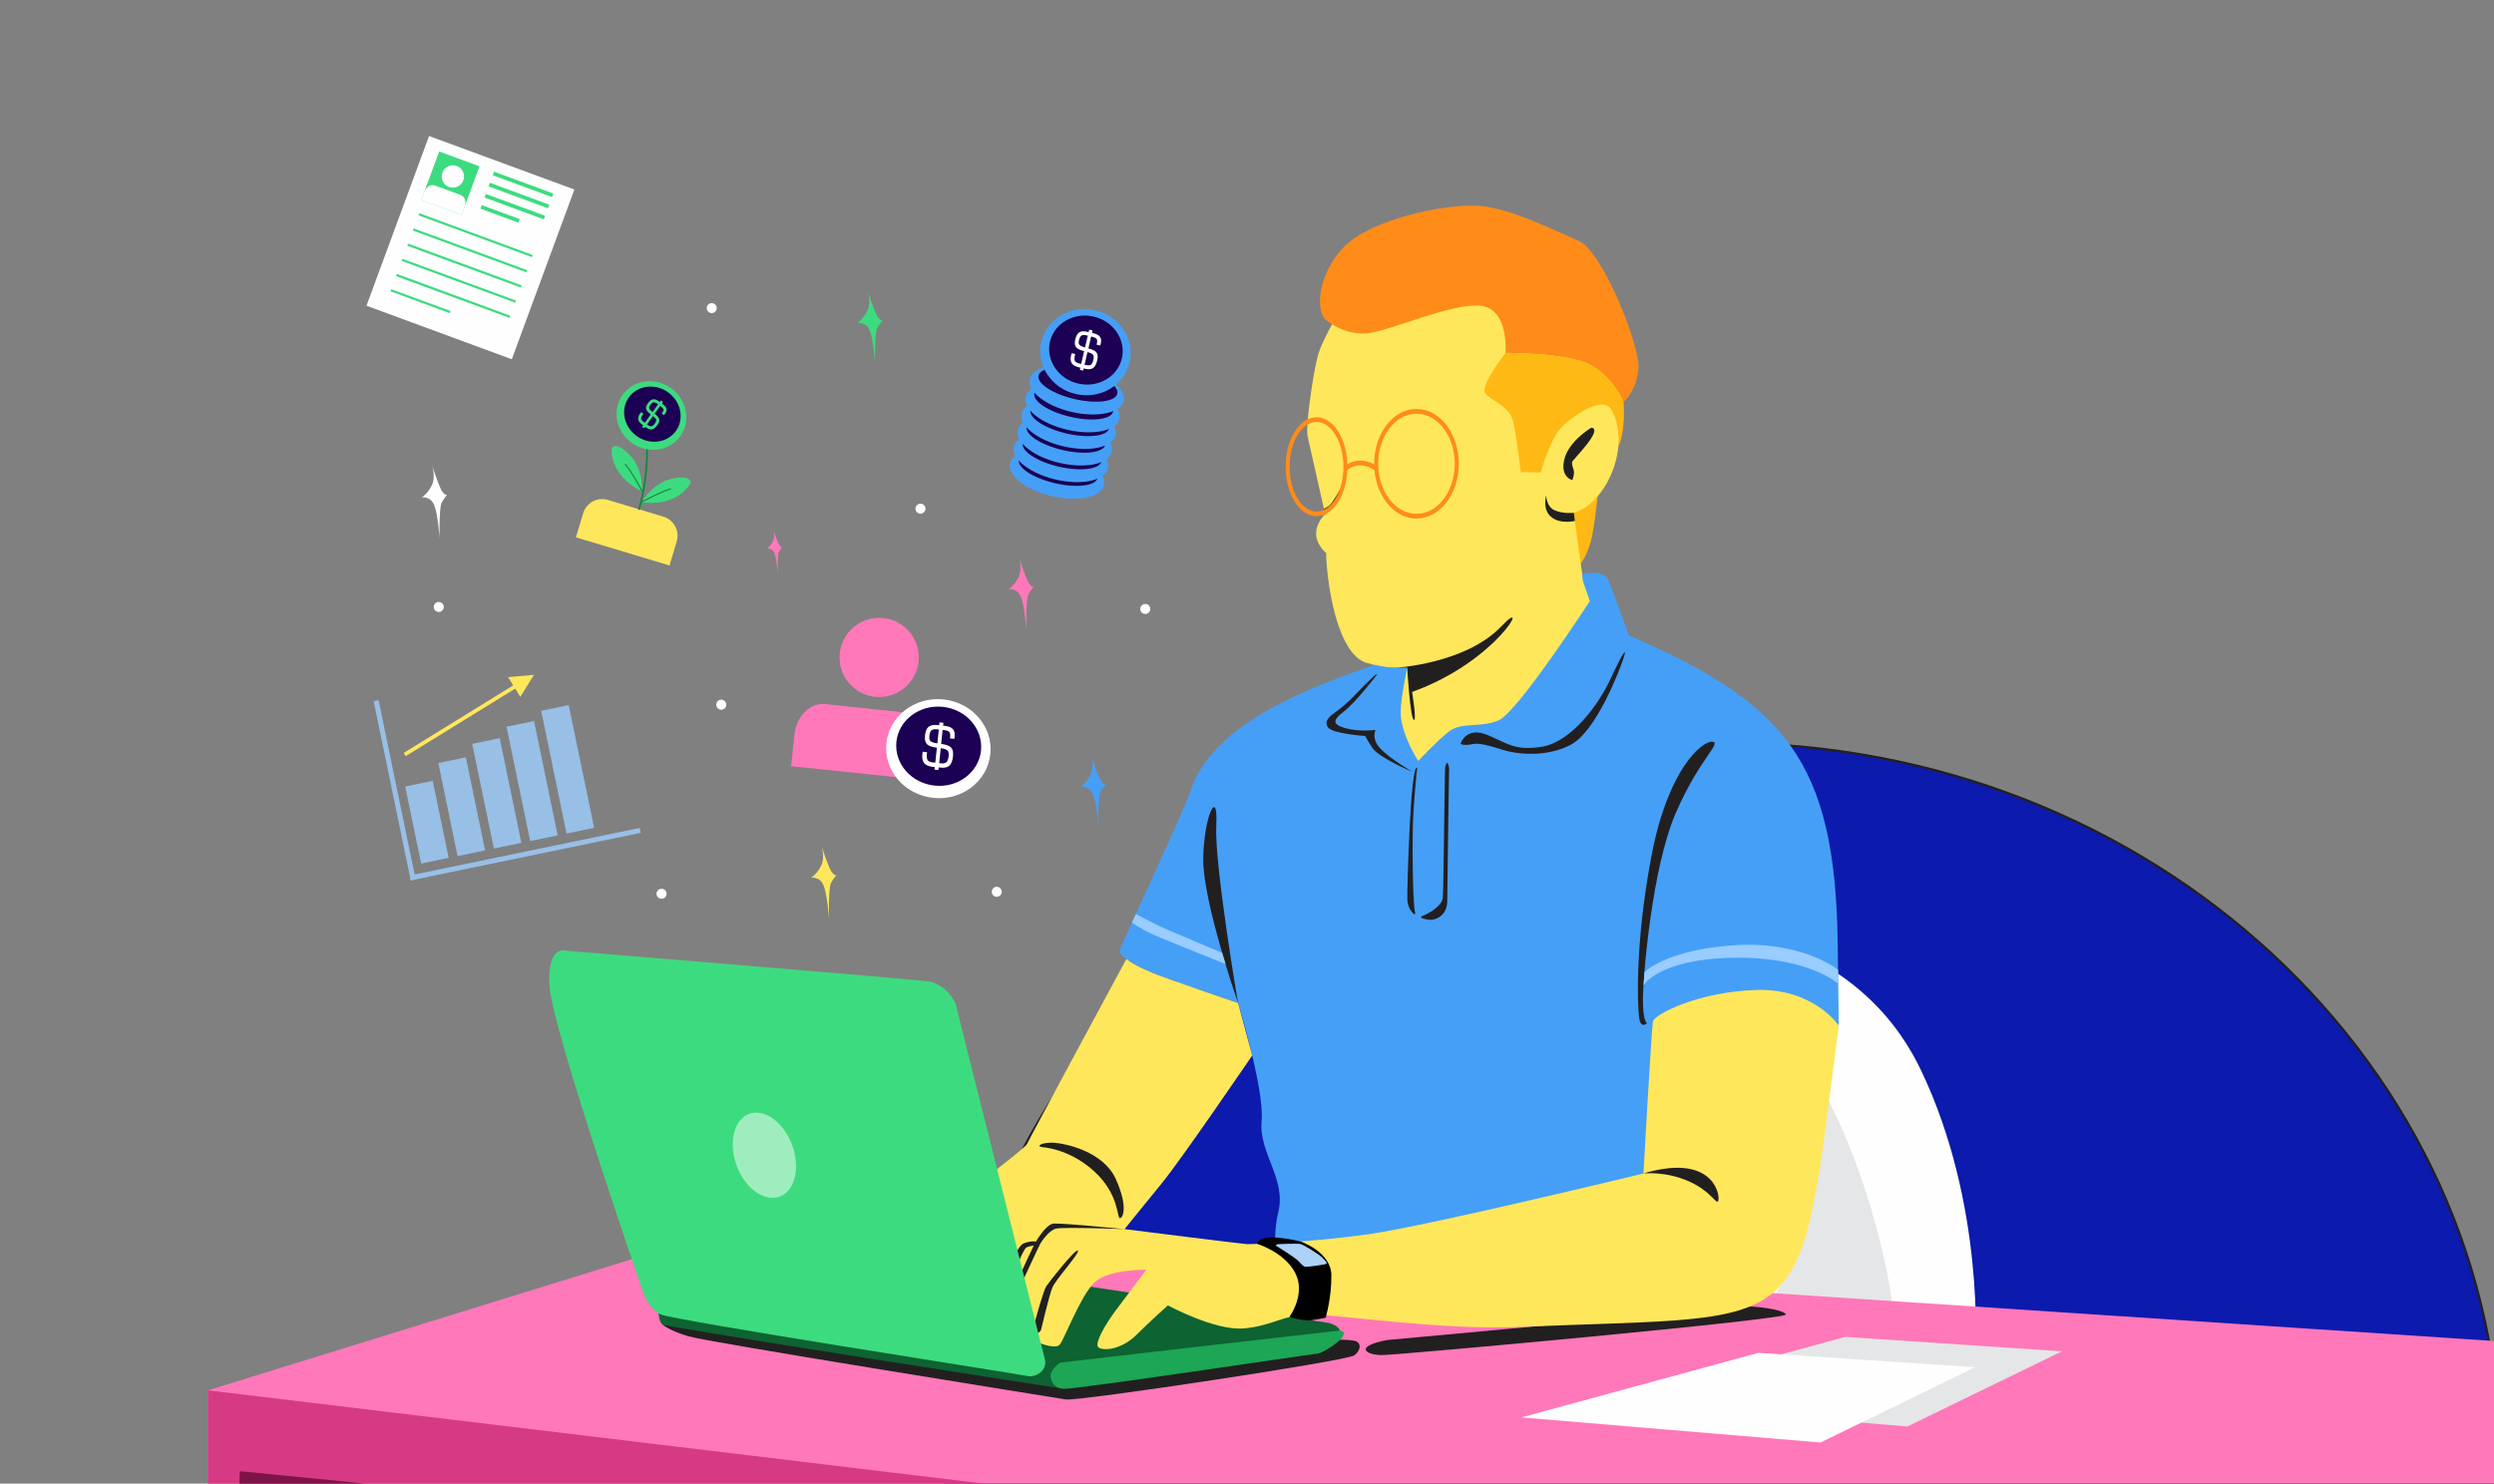 <?xml version="1.0" encoding="UTF-8"?>
<svg id="Layer_1" data-name="Layer 1" xmlns="http://www.w3.org/2000/svg" viewBox="0 0 549.52 326.98">
  <rect x="0" y="0" width="549.52" height="326.98" fill="#808080" stroke="none"/>
  <defs>
    <style>
      .cls-1, .cls-2 {
        fill: #ffe75c;
      }

      .cls-3, .cls-4 {
        fill: #fefefe;
      }

      .cls-5, .cls-6 {
        fill: #ff8c19;
      }

      .cls-7, .cls-8 {
        fill: #98bfe6;
      }

      .cls-9, .cls-10 {
        fill: #3ddb7f;
      }

      .cls-11 {
        fill: #0c873f;
      }

      .cls-12 {
        fill: #0c1aad;
        stroke: #221f20;
        stroke-miterlimit: 10;
        stroke-width: .51px;
      }

      .cls-12, .cls-13, .cls-14, .cls-15, .cls-16, .cls-17, .cls-10, .cls-18, .cls-19, .cls-20, .cls-21, .cls-6, .cls-22, .cls-23, .cls-8, .cls-2, .cls-24, .cls-25, .cls-4, .cls-26 {
        fill-rule: evenodd;
      }

      .cls-13 {
        fill: #7d1346;
      }

      .cls-14 {
        fill: #459ff7;
      }

      .cls-15 {
        fill: #9cf;
      }

      .cls-16 {
        fill: #1b0053;
      }

      .cls-17 {
        fill: #0d6331;
      }

      .cls-18 {
        fill: #221f20;
      }

      .cls-19 {
        fill: #1ca655;
      }

      .cls-20 {
        fill: #d63a85;
      }

      .cls-21 {
        fill: #acd2f7;
      }

      .cls-22 {
        fill: #ff78b9;
      }

      .cls-23 {
        fill: #9fedbf;
      }

      .cls-24 {
        fill: #e5e6e7;
      }

      .cls-25 {
        fill: #ffb914;
      }
    </style>
  </defs>
  <path class="cls-12" d="m550.85,326.98H208.24c-.04-1.36-.05-2.73-.05-4.09,0-87.89,76.72-159.13,171.37-159.13s171.35,71.24,171.35,159.13c0,1.36-.01,2.73-.05,4.09h0Z"/>
  <path class="cls-25" d="m352.26,106.88s-.83,9.25-1.77,12.54c-.94,3.29-2.18,4.79-2.18,4.79,0,0-2.35-5.18-2.49-5.87-.14-.69-.18-7.09-.18-7.09l6.61-4.37Z"/>
  <path class="cls-2" d="m356.63,97.88c-.42,6.59-4.57,13.6-9.87,15.14.57,4.25,1.8,13.36,2,14.23.25,1.13,2.87,6.94,2.87,6.94l-8.36,18.68s-19.62,14.96-23.13,15.47c-3.51.52-10.32,5.06-11.05.31-.72-4.74-1.13-3.82-1.13-8.25,0-2.68.93-8.81,1.68-13.25-4.74.29-7.76-.88-7.76-.88h0c-7.33-.94-9.58-18.33-9.69-24.38,0,0-2.28-1.86-2.2-4.4.09-2.54,1.99-4.15,1.99-4.15l-3.85-17.1c-.54-2.4,1.26-14.14,2.2-17.7.55-2.1,2.04-5.01,3.17-7.06h0c.79-1.42,1.41-2.42,1.41-2.42l1.24-.35,5.75-6.02s20.35-3.75,21.9-3.75,24.33,5.3,24.33,5.3l9.58,24.37-1.07,1.66.26,7.33-.29.26Z"/>
  <path class="cls-4" d="m377.73,204.98s31.4,1.32,45.56,30.95c14.15,29.62,11.94,61.88,11.94,61.88l-60.59-4.86s-2.21-77.81,3.09-87.97h0Z"/>
  <path class="cls-24" d="m402.79,242.27c-5.64,35.66-10.32,40.57-10.71,41.45-.21.46-.69,1.38-1.56,2.34l26.47,1.88c-.67-5.3-2.28-14.23-6.07-25.87-2.56-7.89-5.52-14.61-8.13-19.81h0Z"/>
  <polygon class="cls-22" points="163.67 269.96 550.18 295.6 550.18 326.98 45.81 326.98 45.81 306.43 163.67 269.96"/>
  <path class="cls-18" d="m305.6,295.35s74.63-6.86,77.5-7.3c2.88-.44,9.96.56,10.4,1.66.44,1.11-85.47,8.95-89.01,8.95s-6.29-1.88,1.11-3.31h0Z"/>
  <path class="cls-18" d="m145.96,291.92s1.32,1.28,5.74,2.6c4.42,1.33,80.48,13.48,83.15,13.92,2.65.45,62.02-8.5,63.57-9.72,1.54-1.22,1.54-2.87.05-3.2-1.5-.34-5.02-.25-5.02-.25l-147.5-3.34Z"/>
  <path class="cls-17" d="m233.7,306s-86.76-13.42-87.75-14.08c-1-.67-1-4.64-1-4.64l45.67-7.63,25.21.22,76.95,11.71s3.29.86,2.19,2.39c-1.11,1.52-3.38,2.07-3.38,2.07l-57.89,9.96Z"/>
  <path class="cls-14" d="m358.91,140.05c34.28,14.88,45.42,27.54,46,67.52.22,15.25.22,18.45.22,18.45l-47.99,59.46-74.74.88s-2.65-11.71-.77-19.11c1.88-7.41-4.31-13.15-3.65-20.11.67-6.96-5.19-26.09-5.19-26.09,0,0-17.8-5.86-20.78-7.51-2.99-1.66-5.64-2.88-5.2-4.31.45-1.44,14.38-31.28,15.48-34.82,4.7-15.02,26.6-22.98,40.53-27.87,1.28.34,3.84.84,7.25.57-.8,3.85-1.54,8.09-1.43,10.34.22,4.75,3.86,10.27,3.86,10.27,0,0,3.76-4.09,6.63-6.41,2.88-2.32,6.86-.77,11.06-2.54,4.2-1.77,20.1-26.27,20.1-26.27,0,0-.63-1.91-1.21-3.53-.58-1.63-.32-1.35-.44-2.46.98-.13,4.76-.97,5.74,1.38.98,2.34,4.53,12.15,4.53,12.15h0Z"/>
  <path class="cls-2" d="m405.13,226.03s-5.42-8.17-18.02-7.84c-12.61.33-22.57,5.3-22.9,6.96-.33,1.66-2.1,33.49-2.1,33.49,0,0-47.32,11.49-60.47,13.37-13.16,1.87-25.99,2.21-26.76,2.21s-27.09-3.32-27.09-3.32c0,0,3.53-4.42,8.07-9.94,4.53-5.53,20.05-28.33,20.05-28.33l-3.12-11.57s-15.51-5.25-19.42-6.87c-3.92-1.64-5.18-2.83-5.18-2.83,0,0-21.67,40.09-21.89,40.76-.22.66-7.73,6.41-7.73,6.41l-7.97,33.93,18.41,3.53s3.54,1.44,4.48.38c.95-1.04,4.48-10.49,7.53-13.59,3.04-3.09,11.55-2.92,11.55-2.92,0,0-4.64,6.14-6.85,9.12-2.21,2.98-4.53,7.02-3.76,7.91.77.88,4.92.77,8.35-2.6,3.42-3.38,7.02-6.58,7.02-6.58,0,0,10.39,5.63,16.69,5.08,6.3-.55,8.73-2.98,14.38-3.1,5.63-.11,28.41,3.54,46.43,2.77,65.68-2.83,61.11,3.72,70.33-66.42h0Z"/>
  <path class="cls-18" d="m362.89,225.48s-.89-.11-.89-5.19,1.99-28.96,7.19-41.01c5.2-12.04,10.29-15.57,8.08-15.8-2.21-.22-9.73,5.97-13.38,25.1-3.64,19.11-3.09,32.65-2.76,35.52.33,2.88,1.77,1.39,1.77,1.39h0Z"/>
  <path class="cls-18" d="m362.11,258.63s4.88-.56,10.07,1.76c5.19,2.32,6.25,5.75,6.47,3.98.22-1.77-1.83-10.11-16.54-5.74h0Z"/>
  <path class="cls-18" d="m229.56,252.83s5.91.22,11.5,5.3c5.58,5.09,5.03,10.34,5.69,10.34s1.88-2.38-.88-8.57c-2.76-6.19-11.22-7.9-13.69-8.04-2.46-.13-4.04.71-2.62.97h0Z"/>
  <path class="cls-18" d="m272.78,221.06s-5.23-30.56-4.79-39.17c.44-8.62-2.76-1.99-2.87,7.4-.11,9.39,7.66,31.77,7.66,31.77h0Z"/>
  <path class="cls-18" d="m229.36,293.17s1.77-7.51,2.49-9.34c.72-1.83,6.14-7.69,5.63-8.18-.5-.5-6.35,6.91-6.96,7.85-.61.93-2.43,7.57-2.43,7.57,0,0-.33,4.31,1.28,2.1h0Z"/>
  <path class="cls-18" d="m247.8,270.9s-13.58-.5-15.13-.11c-1.54.38-3.15,2.81-3.42,3.25-.28.45-4.64,9.9-4.64,9.9,0,0-.73-.33-.28-1.77.44-1.44,3.59-7.95,3.59-7.95,0,0,2.38-4.37,4.2-4.54,1.83-.16,15.68,1.22,15.68,1.22h0Z"/>
  <path class="cls-18" d="m228.22,274.44s-1.74.19-2.19.6c-.44.42-1.41,2.65-1.41,2.65l-1.08,2.65s-.75-1.15-.75-1.46,1.39-4.26,2.77-4.84c1.38-.57,3.81-.74,2.65.4h0Z"/>
  <path class="cls-10" d="m230.18,299.41l-19.68-78.36s-1.99-4.2-5.96-4.75c-3.98-.55-79.61-6.74-79.61-6.74,0,0-4.42-1.77-3.86,7.73.55,9.5,20.56,67.3,20.56,67.3,0,0,1.21,3.76,3.86,5.08,2.66,1.33,78.94,13.15,80.82,13.59,1.88.45,4.64-1.21,3.87-3.86h0Z"/>
  <path class="cls-19" d="m233.84,300.29s60.76-7.02,61.31-7.02,1.48.28.55,1.55c-.93,1.26-4.42,3.42-5.25,3.48-.83.05-53.52,7.96-56.06,7.8-2.54-.17-2.93-2.16-2.93-2.99s1.48-2.65,2.38-2.82h0Z"/>
  <path class="cls-18" d="m321.9,163.69s1.27-3.53,5.69-1.76c4.42,1.76,5.97,3.64,12.16,2.65,6.19-1,12.22-8.73,15.15-15.03,2.94-6.3,3.6-6.91,2.82-4.48-.77,2.43-5.96,16.08-11.61,19.07-5.63,2.98-12.38,1.99-15.08,1.1-2.72-.88-5.26-1.55-6.42-1.26-1.17.28-3.05.33-2.71-.29h0Z"/>
  <path class="cls-18" d="m303.37,148.73s-4.64,6.07-7.24,8.06c-2.6,1.99-2.54,2.88.33,3.71,2.88.83,6.63.39,6.63.39,0,0-1.05,1.88,1.11,4.15,2.16,2.27,7.02,5.08,7.02,5.08,0,0-7.4-3.09-8.85-5.3-1.44-2.21-1.55-2.6-1.55-2.6,0,0-7.29-.49-8.23-1.93-.95-1.44.46-2.46,1.65-3.32,1.19-.85,2.96-2.38,3.23-2.67.28-.31,6.58-6.91,5.89-5.55h0Z"/>
  <path class="cls-18" d="m312.26,169.24s-.86,7.51-.98,13.67c-.12,6.15.08,16.68.49,18.09.42,1.41-1.59-.35-1.68-2.72-.08-2.38.71-30.41,2.17-29.04h0Z"/>
  <path class="cls-18" d="m319.29,169.24s-.4,26.1-.41,29.35c0,3.24-2.6,4.3-4.05,4.12-1.46-.18-2.28-.57-1.32-.88.97-.31,4.18-2.07,4.39-3.9.2-1.85.4-28.34.52-28.82.12-.48.46-2.01.87.13h0Z"/>
  <path class="cls-26" d="m277.02,274.15s6.1,1.86,8.42,6.5c2.32,4.64-1.34,9.61-1.34,9.61,0,0,3.2.97,4.79.73,1.58-.23,3.19-.56,3.19-.56,0,0,1.32-4.26,1.27-9.39-.05-5.13-6.79-7.42-6.79-7.42,0,0-9.08-2.31-9.53.54h0Z"/>
  <path class="cls-21" d="m281.35,274.68s3.87,2.39,4.68,3.2c.79.83,1.19,1.3,1.65,1.33.47.02,4.12-.44,4.53-.66.43-.23-.5-.97-1.04-1.53-.55-.55-3.95-2.7-4.62-2.84-.66-.14-4.64-.01-4.91.03-.28.04-.82.24-.29.46h0Z"/>
  <polygon class="cls-20" points="45.81 326.98 45.81 306.43 216.72 326.98 45.81 326.98"/>
  <polygon class="cls-13" points="80.38 326.98 52.74 326.98 52.85 324.25 80.38 326.98"/>
  <path class="cls-15" d="m362.13,217.19s3.26-5.82,19.77-6.1c16.5-.29,23.14,5.72,23.14,5.72l-.04-3.07s-7.83-6.4-22.88-5.41c-15.04.99-19.78,5.92-19.78,5.92l-.21,2.95Z"/>
  <path class="cls-15" d="m270.02,212.48s-13.18-5.27-15.89-6.48c-2.71-1.22-4.73-2.66-4.73-2.66l.86-1.87s3.54,1.83,4.98,2.54c1.43.71,14.05,6,14.05,6l.73,2.46Z"/>
  <path class="cls-6" d="m291.99,70.43s3.98,3.46,9.07,3.05c5.08-.43,18.8-6.77,25.15-6.09,6.35.67,5.5,10.4,5.5,10.4,0,0,11.77-.08,17.54,2.12,5.75,2.2,8.47,8.72,8.47,8.72,0,0,3.05-2.63,3.3-7.62.25-4.99-7.88-25.64-13.21-27.93-5.34-2.29-15-7.2-21.85-7.71-6.87-.5-20.75,2.38-27.62,7.19-6.85,4.83-9.14,14.57-6.35,17.87h0Z"/>
  <path class="cls-18" d="m291.99,113.35s2.04-1.32,2.88-3.73c.85-2.42.76-2.44.64-2.17-.13.27-1.74,3.13-2.42,3.79-.67.65-1.36.9-1.36.9l.26,1.2Z"/>
  <path class="cls-25" d="m344.6,93.62c3.12-2.8,8.71-6.18,10.41-3.39,1.22,2,1.83,5.23,1.54,8.34,1.74-3.86,1.18-9.94,1.18-9.94,0,0-2.72-6.52-8.47-8.72-5.77-2.2-17.54-2.12-17.54-2.12,0,0-5.59,7.12-4.49,8.81,1.11,1.69,5.42,2.79,6.18,6.34.77,3.56,1.69,11.1,1.69,11.1l4.41.09s1.95-7.71,5.08-10.5h0Z"/>
  <path class="cls-18" d="m350.63,94.26s-4.86,2.83-5.92,6.86c-1.05,4.02,1.72,4.7,1.72,4.7,0,0,.61-1.44.28-2.32-.33-.89-.33-1.28-.33-1.66s7.07-7.24,4.26-7.58h0Z"/>
  <path class="cls-18" d="m307.34,147.19s15.59-.81,23.54-9.22c6.7-7.07-.88,7.78-19.74,14.53,0,0,1.11,6.8.34,6.14-.78-.66-1.43-11.51-1.43-11.51l-2.72.07Z"/>
  <path class="cls-18" d="m346.77,113.02s-2.37.28-4.24-.56c-1.88-.83-1.83-3.31-1.83-3.31,0,0-.95,3.15,1.1,4.8,2.05,1.66,5.21.86,5.21.86l-.24-1.79Z"/>
  <path class="cls-5" d="m290.08,91.96c1.9,0,3.62,1.24,4.85,3.25,1.21,1.97,1.96,4.67,1.96,7.65s-.75,5.7-1.96,7.65c-1.23,2.01-2.95,3.25-4.85,3.25s-3.62-1.24-4.85-3.25c-1.21-1.96-1.95-4.67-1.95-7.65s.74-5.69,1.95-7.65c1.23-2.01,2.95-3.25,4.85-3.25h0Zm4.15,3.87c-1.07-1.74-2.53-2.83-4.15-2.83s-3.08,1.09-4.15,2.83c-1.1,1.8-1.78,4.29-1.78,7.04s.68,5.25,1.78,7.04c1.07,1.75,2.54,2.83,4.15,2.83s3.08-1.08,4.15-2.83c1.1-1.79,1.78-4.28,1.78-7.04s-.68-5.24-1.78-7.04h0Z"/>
  <path class="cls-5" d="m312.1,90.13c2.59,0,4.92,1.35,6.61,3.56,1.67,2.18,2.72,5.19,2.72,8.52s-1.04,6.35-2.72,8.52c-1.69,2.2-4.03,3.56-6.61,3.56s-4.92-1.36-6.6-3.56c-1.68-2.18-2.72-5.2-2.72-8.52s1.03-6.34,2.72-8.52c1.68-2.21,4.03-3.56,6.6-3.56h0Zm5.95,4.25c-1.53-1.99-3.63-3.21-5.95-3.21s-4.42,1.22-5.94,3.21c-1.54,2-2.49,4.77-2.49,7.83s.95,5.83,2.49,7.83c1.52,1.99,3.63,3.21,5.94,3.21s4.42-1.22,5.95-3.21c1.53-2,2.49-4.77,2.49-7.83s-.96-5.83-2.49-7.83h0Z"/>
  <path class="cls-5" d="m295.99,102.95s3.14-3.17,7.65-.09l-.58.87c-3.8-2.6-6.33-.04-6.33-.03l-.74-.75Z"/>
  <path class="cls-2" d="m180.92,186.16s.99,2.65,0,4.64c-.99,1.98-2.21,2.65-2.21,2.65,0,0,1.94-.33,2.76,1.71.84,2.03,1.17,7.29,1.17,7.29,0,0-.11-6.74.44-7.8.55-1.05,1.22-1.77,1.22-1.77,0,0-.56.23-1.28-1.1-.72-1.33-2.1-5.63-2.1-5.63h0Z"/>
  <path class="cls-14" d="m240.29,166.1s1,2.65,0,4.64c-.99,1.99-2.21,2.65-2.21,2.65,0,0,1.94-.33,2.77,1.72.83,2.03,1.16,7.29,1.16,7.29,0,0-.11-6.74.44-7.8.56-1.04,1.22-1.76,1.22-1.76,0,0-.55.22-1.28-1.11-.72-1.32-2.1-5.63-2.1-5.63h0Z"/>
  <path class="cls-22" d="m224.41,122.58s.99,2.65,0,4.64c-1,1.99-2.21,2.66-2.21,2.66,0,0,1.93-.34,2.76,1.7.83,2.05,1.17,7.3,1.17,7.3,0,0-.11-6.74.44-7.8.55-1.04,1.21-1.77,1.21-1.77,0,0-.55.22-1.26-1.1-.73-1.33-2.1-5.64-2.1-5.64h0Z"/>
  <path class="cls-23" d="m166.63,245.23c3.72,0,7.54,4.2,8.53,9.39.99,5.19-1.23,9.39-4.95,9.39s-7.55-4.2-8.54-9.39c-.98-5.19,1.23-9.39,4.96-9.39h0Z"/>
  <polygon class="cls-24" points="406.57 294.65 354.37 308.88 420.26 314.4 454.32 297.83 406.57 294.65"/>
  <polygon class="cls-4" points="387.43 298.17 335.22 312.4 401.12 317.93 435.17 301.35 387.43 298.17"/>
  <rect class="cls-7" x="90.97" y="172.55" width="6.19" height="17.34" transform="translate(-34.76 22.81) rotate(-11.69)"/>
  <rect class="cls-7" x="98.62" y="167.33" width="6.19" height="20.95" transform="translate(-33.9 24.29) rotate(-11.69)"/>
  <rect class="cls-7" x="106.36" y="163.08" width="6.19" height="23.56" transform="translate(-33.15 25.8) rotate(-11.69)"/>
  <rect class="cls-7" x="114.15" y="159.27" width="6.19" height="25.74" transform="translate(-32.45 27.33) rotate(-11.69)"/>
  <polygon class="cls-8" points="119.24 156.66 125.31 155.4 130.91 182.46 124.83 183.71 119.24 156.66"/>
  <polygon class="cls-1" points="113.08 151.06 88.95 165.95 89.39 166.66 113.52 151.77 114.64 153.6 117.66 148.74 111.96 149.24 113.08 151.06"/>
  <polygon class="cls-8" points="90.29 192.95 140.95 182.48 141.18 183.56 90.5 194.04 90.29 192.95"/>
  <polygon class="cls-8" points="90.5 194.04 82.33 154.55 83.42 154.33 91.58 193.8 90.5 194.04"/>
  <path class="cls-14" d="m234.03,99.67c5.72,1.33,9.86,4.56,9.23,7.25-.62,2.67-5.75,3.76-11.48,2.43-5.72-1.32-9.85-4.56-9.23-7.24.63-2.68,5.76-3.77,11.47-2.44h0Z"/>
  <path class="cls-16" d="m233.92,100.14c4.8,1.11,8.35,3.44,7.94,5.19-.41,1.76-4.62,2.29-9.42,1.16-4.79-1.11-8.34-3.43-7.93-5.19.41-1.75,4.62-2.28,9.41-1.16h0Z"/>
  <path class="cls-14" d="m234.89,96.01c5.71,1.33,9.85,4.57,9.22,7.25-.62,2.67-5.75,3.77-11.48,2.44-5.71-1.33-9.85-4.57-9.23-7.25.63-2.67,5.77-3.76,11.49-2.44h0Z"/>
  <path class="cls-16" d="m234.78,96.49c4.79,1.11,8.34,3.43,7.93,5.19-.41,1.76-4.62,2.28-9.42,1.17-4.79-1.11-8.34-3.44-7.93-5.19.41-1.76,4.62-2.28,9.42-1.17h0Z"/>
  <path class="cls-14" d="m235.74,92.35c5.72,1.33,9.85,4.57,9.23,7.25-.63,2.67-5.77,3.76-11.49,2.43-5.71-1.32-9.85-4.56-9.22-7.24.62-2.68,5.75-3.77,11.48-2.44h0Z"/>
  <path class="cls-16" d="m235.63,92.83c4.79,1.11,8.34,3.44,7.93,5.19-.41,1.76-4.62,2.29-9.41,1.17-4.8-1.11-8.35-3.43-7.94-5.19.41-1.75,4.62-2.28,9.42-1.17h0Z"/>
  <path class="cls-14" d="m236.59,88.69c5.72,1.33,9.85,4.58,9.23,7.25-.63,2.67-5.77,3.77-11.48,2.44-5.72-1.33-9.86-4.58-9.23-7.25.62-2.67,5.75-3.76,11.48-2.44h0Z"/>
  <path class="cls-16" d="m236.48,89.18c4.8,1.11,8.34,3.43,7.93,5.19-.41,1.76-4.62,2.28-9.41,1.17-4.79-1.11-8.35-3.44-7.94-5.19.42-1.76,4.63-2.28,9.42-1.17h0Z"/>
  <path class="cls-14" d="m237.43,85.04c5.72,1.33,9.86,4.58,9.23,7.25-.62,2.67-5.75,3.76-11.48,2.43-5.72-1.32-9.85-4.56-9.23-7.24.63-2.68,5.76-3.77,11.48-2.44h0Z"/>
  <path class="cls-16" d="m237.32,85.51c4.8,1.11,8.35,3.44,7.95,5.2-.41,1.75-4.63,2.28-9.42,1.16-4.79-1.11-8.34-3.43-7.93-5.19.41-1.75,4.62-2.28,9.41-1.17h0Z"/>
  <path class="cls-14" d="m238.35,81.1c5.72,1.33,9.86,4.57,9.23,7.25-.61,2.67-5.75,3.77-11.47,2.44-5.72-1.33-9.85-4.57-9.23-7.25.63-2.67,5.76-3.76,11.48-2.44h0Z"/>
  <path class="cls-16" d="m238.24,81.59c4.8,1.11,8.35,3.43,7.94,5.19-.41,1.76-4.63,2.28-9.42,1.17-4.79-1.11-8.34-3.44-7.93-5.19.41-1.76,4.62-2.28,9.41-1.17h0Z"/>
  <path class="cls-14" d="m241.31,68.39c5.38,1.25,8.78,6.39,7.59,11.49-1.18,5.09-6.5,8.21-11.88,6.96-5.38-1.24-8.78-6.39-7.59-11.49,1.19-5.09,6.5-8.21,11.88-6.96h0Z"/>
  <path class="cls-16" d="m240.99,69.78c4.37,1.02,7.15,5.15,6.2,9.21-.95,4.08-5.26,6.57-9.64,5.54-4.38-1.01-7.15-5.15-6.2-9.21.95-4.08,5.26-6.55,9.64-5.54h0Z"/>
  <path class="cls-3" d="m239.68,73.98l-.22-.05c-.55-.12-.93-.12-1.18.03-.23.14-.42.49-.54,1.04-.11.45-.08.78.08.98.17.21.58.41,1.25.61l.61-2.61Zm-.72,6.42l.2.04c.55.12.95.11,1.19-.04.24-.17.44-.54.57-1.13.12-.5.09-.86-.09-1.09-.18-.22-.58-.42-1.22-.58l-.65,2.8Zm-2.84-2.56l.8.19s-.03.09-.04.16c-.02.08-.04.13-.04.17-.13.56-.13.97.01,1.21.14.25.48.43,1,.55.1.02.18.04.23.05.05.01.1.02.15.02l.65-2.79c-.92-.23-1.53-.53-1.8-.9-.29-.37-.34-.95-.16-1.68.19-.79.47-1.31.88-1.57.41-.26.98-.31,1.73-.13.09.01.15.03.2.04.05,0,.1.02.14.03l.12-.53.74.16-.13.54.21.06c.76.17,1.28.44,1.55.8.26.35.32.86.18,1.5-.01.06-.03.11-.04.17-.02.06-.04.14-.09.26l-.79-.19s.02-.08.03-.12c.01-.05.02-.12.04-.21.1-.43.08-.75-.08-.93-.15-.2-.5-.36-1.04-.5l-.15-.03-.61,2.63c.92.23,1.53.54,1.8.92.28.37.32.95.14,1.71-.19.83-.5,1.39-.89,1.68-.41.29-.98.34-1.72.18-.1-.02-.18-.04-.22-.06-.05-.01-.1-.03-.14-.04l-.12.5-.73-.18.11-.48s-.09-.02-.15-.03c-.07-.01-.11-.02-.13-.02-.79-.19-1.33-.49-1.61-.91-.28-.42-.33-1.01-.15-1.77.02-.08.07-.22.12-.4,0-.03,0-.04,0-.06h0Z"/>
  <path class="cls-22" d="m194.62,136.22c4.8.49,8.27,4.78,7.78,9.58-.51,4.79-4.8,8.27-9.59,7.78s-8.27-4.79-7.78-9.58c.5-4.8,4.8-8.28,9.59-7.78h0Z"/>
  <path class="cls-22" d="m203.28,157.43l-21.51-2.25c-3.29-.34-6.32,2.71-6.74,6.78l-.72,6.91,33.44,3.49.73-6.91c.43-4.07-1.92-7.68-5.19-8.02h0Z"/>
  <path class="cls-4" d="m207.9,154.16c6.32.66,10.94,6.05,10.31,12.04-.62,5.99-6.25,10.32-12.58,9.65-6.33-.66-10.95-6.05-10.32-12.04.63-5.99,6.26-10.32,12.59-9.66h0Z"/>
  <path class="cls-16" d="m207.73,155.79c5.15.54,8.91,4.86,8.42,9.66-.51,4.78-5.08,8.24-10.22,7.7-5.15-.54-8.91-4.85-8.42-9.65.5-4.79,5.07-8.24,10.22-7.71h0Z"/>
  <path class="cls-3" d="m206.84,160.77l-.26-.02c-.64-.07-1.09,0-1.33.2-.25.2-.41.63-.47,1.28-.07.53.02.9.23,1.11.22.21.72.37,1.52.51l.32-3.07Zm.1,7.44l.23.02c.65.07,1.1-.01,1.35-.22.26-.22.42-.67.5-1.38.07-.58-.02-.99-.25-1.22-.24-.23-.73-.41-1.49-.51l-.34,3.3Zm-3.61-2.52l.94.1s-.01.11-.02.2c0,.09-.02.14-.02.19-.08.66-.01,1.12.19,1.39.2.26.6.42,1.22.48.12,0,.21.02.27.03h.17l.35-3.29c-1.09-.12-1.82-.38-2.19-.77-.37-.39-.52-1.03-.43-1.9.1-.92.35-1.56.78-1.92.42-.35,1.08-.49,1.96-.4.1.01.18.02.23.02.05.01.11.02.16.02l.07-.63.86.09-.07.64.24.02c.9.1,1.53.33,1.88.7.36.36.5.94.42,1.69,0,.06-.01.11-.02.19-.01.07-.03.18-.07.31l-.93-.1s.01-.09.02-.14c.01-.05.01-.13.02-.24.05-.5-.02-.86-.22-1.07-.2-.2-.63-.34-1.27-.41h-.18s-.32,3.07-.32,3.07c1.09.14,1.83.41,2.19.8.37.38.51,1.03.42,1.93-.1.98-.36,1.66-.79,2.06-.42.39-1.06.53-1.93.44-.12-.01-.21-.02-.26-.03-.06,0-.12-.01-.17-.02l-.07.58-.86-.09.05-.58s-.1-.01-.18-.01c-.08,0-.13,0-.16,0-.92-.1-1.58-.38-1.96-.82-.37-.44-.52-1.1-.42-1.99.01-.1.03-.26.07-.48.01-.02.01-.04.01-.05h0Z"/>
  <path class="cls-10" d="m191.1,63.87s.99,2.66,0,4.65c-1,1.98-2.21,2.65-2.21,2.65,0,0,1.92-.33,2.76,1.7.83,2.05,1.16,7.3,1.16,7.3,0,0-.11-6.74.45-7.8.55-1.04,1.21-1.77,1.21-1.77,0,0-.55.23-1.28-1.1-.71-1.33-2.09-5.64-2.09-5.64h0Z"/>
  <path class="cls-10" d="m141.47,108.33s.38-4.96-2.81-8.14c-3.2-3.19-3.85-1.35-3.85-1.35,0,0-.81,5.76,6.66,9.49h0Z"/>
  <path class="cls-2" d="m133.93,110.18l12.26,3.7c2.3.69,3.61,3.13,2.92,5.44l-1.59,5.31-20.63-6.2,1.61-5.32c.69-2.3,3.15-3.62,5.45-2.93h0Z"/>
  <path class="cls-11" d="m142.27,95.97c-.01-.1.07-.19.17-.2.1-.01.19.07.2.16,0,.02.79,7.92-1.67,16.36-.02.09-.12.14-.22.12-.1-.03-.16-.13-.13-.23,2.44-8.37,1.66-16.2,1.66-16.22h0Z"/>
  <path class="cls-11" d="m141.58,108.22c.03.05.01.13-.04.17-.07.03-.13,0-.16-.06-.01,0-1.93-3.73-3.68-5.92-.04-.05-.03-.13.02-.16.04-.04.12-.03.17.01,1.77,2.21,3.7,5.95,3.7,5.96h0Z"/>
  <path class="cls-10" d="m141.34,110.72s2.42-4.35,6.84-5.23c4.42-.89,3.95,1,3.95,1,0,0-2.51,5.25-10.79,4.23h0Z"/>
  <path class="cls-11" d="m141.3,110.55c-.05.03-.08.11-.04.18.03.06.1.08.17.04.01-.01,3.65-2.04,6.33-2.9.07-.02.1-.09.08-.15-.02-.07-.09-.1-.15-.08-2.7.87-6.36,2.91-6.37,2.91h0Z"/>
  <path class="cls-10" d="m147.85,85.55c3.51,2.52,4.43,7.26,2.05,10.59-2.39,3.33-7.16,3.99-10.68,1.47-3.51-2.51-4.43-7.25-2.05-10.58,2.39-3.33,7.16-3.99,10.68-1.49h0Z"/>
  <path class="cls-16" d="m147.2,86.46c2.86,2.05,3.63,5.86,1.73,8.52-1.9,2.66-5.78,3.17-8.64,1.12-2.86-2.04-3.63-5.86-1.73-8.52,1.91-2.67,5.78-3.17,8.64-1.12h0Z"/>
  <path class="cls-9" d="m145,89.1l-.14-.1c-.36-.25-.65-.36-.86-.33-.22.03-.45.23-.71.59-.21.3-.29.54-.23.74.05.19.3.46.73.81l1.22-1.72Zm-2.44,4.43l.12.1c.36.25.66.36.88.32.22-.04.47-.25.75-.64.23-.33.32-.61.26-.81-.05-.22-.3-.48-.7-.79l-1.31,1.82Zm-1.29-2.71l.52.38s-.04.07-.08.11c-.04.05-.07.09-.08.11-.26.36-.39.66-.35.88.02.22.21.45.56.7.05.04.11.08.14.1.03.02.07.04.1.07l1.31-1.83c-.59-.44-.95-.85-1.03-1.2-.09-.35.04-.78.4-1.26.36-.52.72-.8,1.1-.87.37-.08.8.07,1.29.42.05.04.1.08.13.1.03.02.07.04.09.07l.25-.35.47.34-.24.35.13.1c.5.35.79.7.88,1.04.08.34-.02.71-.33,1.13-.02.03-.04.07-.08.11-.03.03-.08.09-.14.17l-.52-.37s.04-.06.07-.08c.02-.03.05-.08.09-.13.21-.29.29-.52.23-.7-.05-.2-.25-.42-.62-.67l-.1-.07-1.22,1.71c.59.45.95.85,1.02,1.21.09.35-.04.78-.41,1.28-.38.55-.77.87-1.15.96-.37.09-.8-.04-1.29-.38-.07-.06-.11-.09-.14-.11-.03-.02-.07-.06-.09-.08l-.23.33-.48-.34.23-.33s-.06-.03-.1-.07c-.04-.02-.08-.04-.1-.06-.52-.37-.8-.75-.88-1.14-.08-.38.07-.82.42-1.32.04-.05.11-.14.21-.25.01-.02.01-.03.02-.05h0Z"/>
  <path class="cls-4" d="m95.13,102.34s.99,2.65,0,4.64c-.99,1.99-2.21,2.65-2.21,2.65,0,0,1.94-.33,2.76,1.71.84,2.03,1.17,7.29,1.17,7.29,0,0-.11-6.74.44-7.8.55-1.04,1.21-1.76,1.21-1.76,0,0-.55.22-1.27-1.11-.71-1.33-2.1-5.63-2.1-5.63h0Z"/>
  <path class="cls-22" d="m170.31,116.46s.6,1.62,0,2.83c-.61,1.21-1.35,1.62-1.35,1.62,0,0,1.19-.2,1.68,1.04.51,1.24.71,4.44.71,4.44,0,0-.07-4.1.26-4.75.34-.64.75-1.07.75-1.07,0,0-.34.13-.78-.68-.44-.8-1.28-3.43-1.28-3.43h0Z"/>
  <path class="cls-4" d="m158.92,156.42c.62,0,1.11-.49,1.11-1.1s-.5-1.11-1.11-1.11-1.1.49-1.1,1.11.5,1.1,1.1,1.1h0Z"/>
  <path class="cls-4" d="m202.82,113.22c.6,0,1.1-.5,1.1-1.1s-.49-1.11-1.1-1.11-1.11.49-1.11,1.11.5,1.1,1.11,1.1h0Z"/>
  <path class="cls-4" d="m252.35,135.32c.61,0,1.1-.5,1.1-1.11s-.49-1.1-1.1-1.1-1.11.49-1.11,1.1.49,1.11,1.11,1.11h0Z"/>
  <path class="cls-4" d="m219.62,197.66c.6,0,1.11-.51,1.11-1.11s-.51-1.1-1.11-1.1-1.1.49-1.1,1.1.49,1.11,1.1,1.11h0Z"/>
  <path class="cls-4" d="m96.68,134.88c.61,0,1.1-.5,1.1-1.11s-.5-1.1-1.1-1.1-1.11.49-1.11,1.1.49,1.11,1.11,1.11h0Z"/>
  <path class="cls-4" d="m156.82,69.01c.62,0,1.11-.5,1.11-1.1s-.5-1.1-1.11-1.1-1.1.5-1.1,1.1.5,1.1,1.1,1.1h0Z"/>
  <path class="cls-4" d="m145.76,198.09c.62,0,1.11-.5,1.11-1.11s-.5-1.1-1.11-1.1-1.1.5-1.1,1.1.5,1.11,1.1,1.11h0Z"/>
  <polygon class="cls-4" points="94.54 29.98 126.56 41.77 112.77 79.18 80.75 67.38 94.54 29.98"/>
  <polygon class="cls-10" points="92.82 44.1 101.72 47.36 105.65 36.66 96.77 33.39 92.82 44.1"/>
  <path class="cls-4" d="m100.64,36.59c1.28.46,1.93,1.88,1.45,3.16-.46,1.28-1.88,1.92-3.16,1.46-1.28-.47-1.93-1.89-1.45-3.17.46-1.28,1.88-1.92,3.16-1.45h0Z"/>
  <path class="cls-4" d="m101.53,42.98l-5.72-2.1c-.87-.32-1.91.3-2.31,1.38l-.68,1.85,8.9,3.27.67-1.84c.41-1.08.01-2.22-.86-2.55h0Z"/>
  <polygon class="cls-10" points="108.86 37.84 121.93 42.66 121.64 43.44 108.56 38.63 108.86 37.84"/>
  <polygon class="cls-10" points="107.95 40.29 121.03 45.11 120.73 45.9 107.66 41.08 107.95 40.29"/>
  <polygon class="cls-10" points="107.04 42.75 120.11 47.56 119.83 48.35 106.76 43.54 107.04 42.75"/>
  <polygon class="cls-10" points="106.14 45.21 114.52 48.29 114.24 49.08 105.85 45.99 106.14 45.21"/>
  <polygon class="cls-10" points="92.38 46.99 117.39 56.21 117.22 56.67 92.21 47.46 92.38 46.99"/>
  <polygon class="cls-10" points="91.14 50.34 116.16 59.55 115.99 60.02 90.98 50.81 91.14 50.34"/>
  <polygon class="cls-10" points="89.91 53.69 114.92 62.9 114.75 63.37 89.73 54.16 89.91 53.69"/>
  <polygon class="cls-10" points="88.68 57.04 113.69 66.25 113.52 66.71 88.5 57.5 88.68 57.04"/>
  <polygon class="cls-10" points="87.45 60.38 112.45 69.59 112.28 70.06 87.27 60.86 87.45 60.38"/>
  <polygon class="cls-10" points="86.21 63.74 99.28 68.55 99.11 69.02 86.04 64.2 86.21 63.74"/>
</svg>